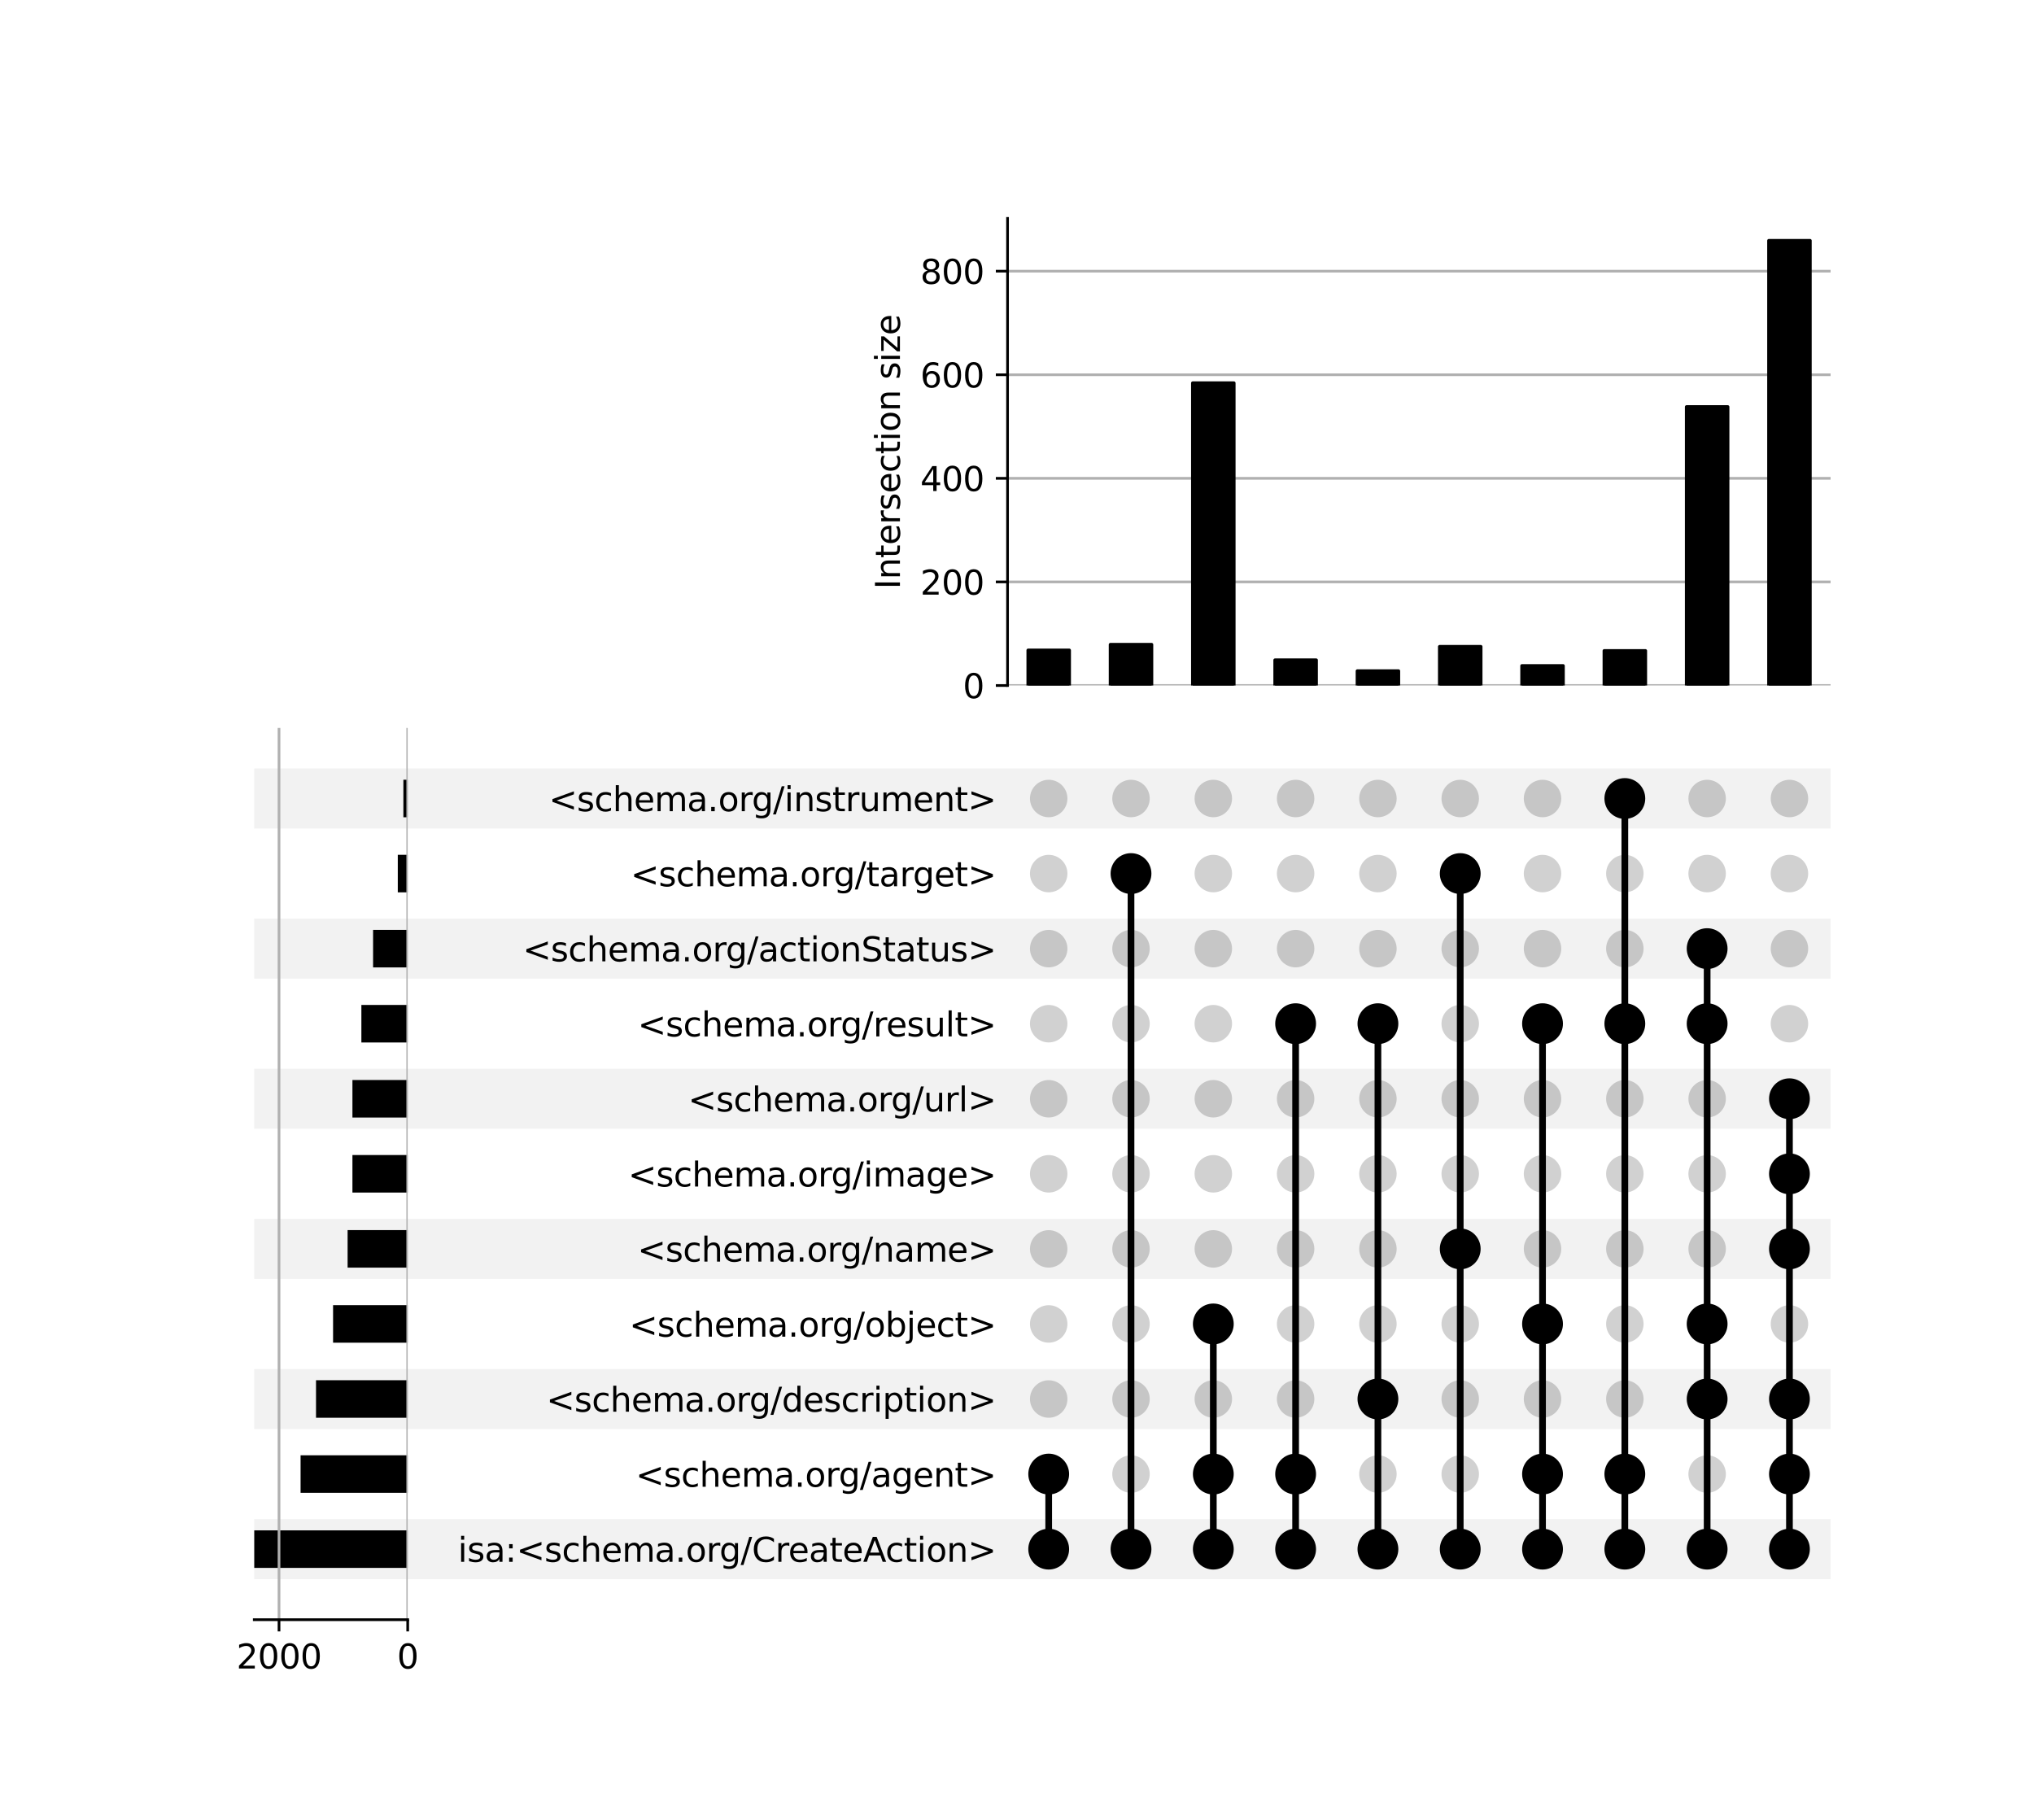 <?xml version="1.0" encoding="utf-8" standalone="no"?>
<!DOCTYPE svg PUBLIC "-//W3C//DTD SVG 1.1//EN"
  "http://www.w3.org/Graphics/SVG/1.1/DTD/svg11.dtd">
<svg xmlns:xlink="http://www.w3.org/1999/xlink" width="608pt" height="544pt" viewBox="0 0 608 544" xmlns="http://www.w3.org/2000/svg" version="1.1">
 <defs>
  <style type="text/css">*{stroke-linejoin: round; stroke-linecap: butt}</style>
 </defs>
 <g id="figure_1">
  <g id="patch_1">
   <path d="M 0 544 
L 608 544 
L 608 0 
L 0 0 
z
" style="fill: #ffffff"/>
  </g>
  <g id="axes_1">
   <g id="patch_2">
    <path d="M 76 472.044 
L 547.2 472.044 
L 547.2 454.093 
L 76 454.093 
z
" clip-path="url(#p2903453b3f)" style="fill-opacity: 0.051"/>
   </g>
   <g id="patch_3">
    <path d="M 76 427.168 
L 547.2 427.168 
L 547.2 409.218 
L 76 409.218 
z
" clip-path="url(#p2903453b3f)" style="fill-opacity: 0.051"/>
   </g>
   <g id="patch_4">
    <path d="M 76 382.293 
L 547.2 382.293 
L 547.2 364.343 
L 76 364.343 
z
" clip-path="url(#p2903453b3f)" style="fill-opacity: 0.051"/>
   </g>
   <g id="patch_5">
    <path d="M 76 337.417 
L 547.2 337.417 
L 547.2 319.467 
L 76 319.467 
z
" clip-path="url(#p2903453b3f)" style="fill-opacity: 0.051"/>
   </g>
   <g id="patch_6">
    <path d="M 76 292.542 
L 547.2 292.542 
L 547.2 274.592 
L 76 274.592 
z
" clip-path="url(#p2903453b3f)" style="fill-opacity: 0.051"/>
   </g>
   <g id="patch_7">
    <path d="M 76 247.667 
L 547.2 247.667 
L 547.2 229.716 
L 76 229.716 
z
" clip-path="url(#p2903453b3f)" style="fill-opacity: 0.051"/>
   </g>
   <g id="matplotlib.axis_1"/>
   <g id="matplotlib.axis_2">
    <g id="ytick_1"/>
    <g id="ytick_2"/>
    <g id="ytick_3"/>
    <g id="ytick_4"/>
    <g id="ytick_5"/>
    <g id="ytick_6"/>
    <g id="ytick_7"/>
    <g id="ytick_8"/>
    <g id="ytick_9"/>
    <g id="ytick_10"/>
    <g id="ytick_11"/>
   </g>
  </g>
  <g id="axes_2">
   <g id="matplotlib.axis_3">
    <g id="ytick_12">
     <g id="line2d_1"/>
     <g id="text_1">
      <!-- isa:&lt;schema.org/CreateAction&gt; -->
      <g transform="translate(136.872 466.868) scale(0.1 -0.1)">
       <defs>
        <path id="DejaVuSans-69" d="M 603 3500 
L 1178 3500 
L 1178 0 
L 603 0 
L 603 3500 
z
M 603 4863 
L 1178 4863 
L 1178 4134 
L 603 4134 
L 603 4863 
z
" transform="scale(0.016)"/>
        <path id="DejaVuSans-73" d="M 2834 3397 
L 2834 2853 
Q 2591 2978 2328 3040 
Q 2066 3103 1784 3103 
Q 1356 3103 1142 2972 
Q 928 2841 928 2578 
Q 928 2378 1081 2264 
Q 1234 2150 1697 2047 
L 1894 2003 
Q 2506 1872 2764 1633 
Q 3022 1394 3022 966 
Q 3022 478 2636 193 
Q 2250 -91 1575 -91 
Q 1294 -91 989 -36 
Q 684 19 347 128 
L 347 722 
Q 666 556 975 473 
Q 1284 391 1588 391 
Q 1994 391 2212 530 
Q 2431 669 2431 922 
Q 2431 1156 2273 1281 
Q 2116 1406 1581 1522 
L 1381 1569 
Q 847 1681 609 1914 
Q 372 2147 372 2553 
Q 372 3047 722 3315 
Q 1072 3584 1716 3584 
Q 2034 3584 2315 3537 
Q 2597 3491 2834 3397 
z
" transform="scale(0.016)"/>
        <path id="DejaVuSans-61" d="M 2194 1759 
Q 1497 1759 1228 1600 
Q 959 1441 959 1056 
Q 959 750 1161 570 
Q 1363 391 1709 391 
Q 2188 391 2477 730 
Q 2766 1069 2766 1631 
L 2766 1759 
L 2194 1759 
z
M 3341 1997 
L 3341 0 
L 2766 0 
L 2766 531 
Q 2569 213 2275 61 
Q 1981 -91 1556 -91 
Q 1019 -91 701 211 
Q 384 513 384 1019 
Q 384 1609 779 1909 
Q 1175 2209 1959 2209 
L 2766 2209 
L 2766 2266 
Q 2766 2663 2505 2880 
Q 2244 3097 1772 3097 
Q 1472 3097 1187 3025 
Q 903 2953 641 2809 
L 641 3341 
Q 956 3463 1253 3523 
Q 1550 3584 1831 3584 
Q 2591 3584 2966 3190 
Q 3341 2797 3341 1997 
z
" transform="scale(0.016)"/>
        <path id="DejaVuSans-3a" d="M 750 794 
L 1409 794 
L 1409 0 
L 750 0 
L 750 794 
z
M 750 3309 
L 1409 3309 
L 1409 2516 
L 750 2516 
L 750 3309 
z
" transform="scale(0.016)"/>
        <path id="DejaVuSans-3c" d="M 4684 3150 
L 1459 2003 
L 4684 863 
L 4684 294 
L 678 1747 
L 678 2266 
L 4684 3719 
L 4684 3150 
z
" transform="scale(0.016)"/>
        <path id="DejaVuSans-63" d="M 3122 3366 
L 3122 2828 
Q 2878 2963 2633 3030 
Q 2388 3097 2138 3097 
Q 1578 3097 1268 2742 
Q 959 2388 959 1747 
Q 959 1106 1268 751 
Q 1578 397 2138 397 
Q 2388 397 2633 464 
Q 2878 531 3122 666 
L 3122 134 
Q 2881 22 2623 -34 
Q 2366 -91 2075 -91 
Q 1284 -91 818 406 
Q 353 903 353 1747 
Q 353 2603 823 3093 
Q 1294 3584 2113 3584 
Q 2378 3584 2631 3529 
Q 2884 3475 3122 3366 
z
" transform="scale(0.016)"/>
        <path id="DejaVuSans-68" d="M 3513 2113 
L 3513 0 
L 2938 0 
L 2938 2094 
Q 2938 2591 2744 2837 
Q 2550 3084 2163 3084 
Q 1697 3084 1428 2787 
Q 1159 2491 1159 1978 
L 1159 0 
L 581 0 
L 581 4863 
L 1159 4863 
L 1159 2956 
Q 1366 3272 1645 3428 
Q 1925 3584 2291 3584 
Q 2894 3584 3203 3211 
Q 3513 2838 3513 2113 
z
" transform="scale(0.016)"/>
        <path id="DejaVuSans-65" d="M 3597 1894 
L 3597 1613 
L 953 1613 
Q 991 1019 1311 708 
Q 1631 397 2203 397 
Q 2534 397 2845 478 
Q 3156 559 3463 722 
L 3463 178 
Q 3153 47 2828 -22 
Q 2503 -91 2169 -91 
Q 1331 -91 842 396 
Q 353 884 353 1716 
Q 353 2575 817 3079 
Q 1281 3584 2069 3584 
Q 2775 3584 3186 3129 
Q 3597 2675 3597 1894 
z
M 3022 2063 
Q 3016 2534 2758 2815 
Q 2500 3097 2075 3097 
Q 1594 3097 1305 2825 
Q 1016 2553 972 2059 
L 3022 2063 
z
" transform="scale(0.016)"/>
        <path id="DejaVuSans-6d" d="M 3328 2828 
Q 3544 3216 3844 3400 
Q 4144 3584 4550 3584 
Q 5097 3584 5394 3201 
Q 5691 2819 5691 2113 
L 5691 0 
L 5113 0 
L 5113 2094 
Q 5113 2597 4934 2840 
Q 4756 3084 4391 3084 
Q 3944 3084 3684 2787 
Q 3425 2491 3425 1978 
L 3425 0 
L 2847 0 
L 2847 2094 
Q 2847 2600 2669 2842 
Q 2491 3084 2119 3084 
Q 1678 3084 1418 2786 
Q 1159 2488 1159 1978 
L 1159 0 
L 581 0 
L 581 3500 
L 1159 3500 
L 1159 2956 
Q 1356 3278 1631 3431 
Q 1906 3584 2284 3584 
Q 2666 3584 2933 3390 
Q 3200 3197 3328 2828 
z
" transform="scale(0.016)"/>
        <path id="DejaVuSans-2e" d="M 684 794 
L 1344 794 
L 1344 0 
L 684 0 
L 684 794 
z
" transform="scale(0.016)"/>
        <path id="DejaVuSans-6f" d="M 1959 3097 
Q 1497 3097 1228 2736 
Q 959 2375 959 1747 
Q 959 1119 1226 758 
Q 1494 397 1959 397 
Q 2419 397 2687 759 
Q 2956 1122 2956 1747 
Q 2956 2369 2687 2733 
Q 2419 3097 1959 3097 
z
M 1959 3584 
Q 2709 3584 3137 3096 
Q 3566 2609 3566 1747 
Q 3566 888 3137 398 
Q 2709 -91 1959 -91 
Q 1206 -91 779 398 
Q 353 888 353 1747 
Q 353 2609 779 3096 
Q 1206 3584 1959 3584 
z
" transform="scale(0.016)"/>
        <path id="DejaVuSans-72" d="M 2631 2963 
Q 2534 3019 2420 3045 
Q 2306 3072 2169 3072 
Q 1681 3072 1420 2755 
Q 1159 2438 1159 1844 
L 1159 0 
L 581 0 
L 581 3500 
L 1159 3500 
L 1159 2956 
Q 1341 3275 1631 3429 
Q 1922 3584 2338 3584 
Q 2397 3584 2469 3576 
Q 2541 3569 2628 3553 
L 2631 2963 
z
" transform="scale(0.016)"/>
        <path id="DejaVuSans-67" d="M 2906 1791 
Q 2906 2416 2648 2759 
Q 2391 3103 1925 3103 
Q 1463 3103 1205 2759 
Q 947 2416 947 1791 
Q 947 1169 1205 825 
Q 1463 481 1925 481 
Q 2391 481 2648 825 
Q 2906 1169 2906 1791 
z
M 3481 434 
Q 3481 -459 3084 -895 
Q 2688 -1331 1869 -1331 
Q 1566 -1331 1297 -1286 
Q 1028 -1241 775 -1147 
L 775 -588 
Q 1028 -725 1275 -790 
Q 1522 -856 1778 -856 
Q 2344 -856 2625 -561 
Q 2906 -266 2906 331 
L 2906 616 
Q 2728 306 2450 153 
Q 2172 0 1784 0 
Q 1141 0 747 490 
Q 353 981 353 1791 
Q 353 2603 747 3093 
Q 1141 3584 1784 3584 
Q 2172 3584 2450 3431 
Q 2728 3278 2906 2969 
L 2906 3500 
L 3481 3500 
L 3481 434 
z
" transform="scale(0.016)"/>
        <path id="DejaVuSans-2f" d="M 1625 4666 
L 2156 4666 
L 531 -594 
L 0 -594 
L 1625 4666 
z
" transform="scale(0.016)"/>
        <path id="DejaVuSans-43" d="M 4122 4306 
L 4122 3641 
Q 3803 3938 3442 4084 
Q 3081 4231 2675 4231 
Q 1875 4231 1450 3742 
Q 1025 3253 1025 2328 
Q 1025 1406 1450 917 
Q 1875 428 2675 428 
Q 3081 428 3442 575 
Q 3803 722 4122 1019 
L 4122 359 
Q 3791 134 3420 21 
Q 3050 -91 2638 -91 
Q 1578 -91 968 557 
Q 359 1206 359 2328 
Q 359 3453 968 4101 
Q 1578 4750 2638 4750 
Q 3056 4750 3426 4639 
Q 3797 4528 4122 4306 
z
" transform="scale(0.016)"/>
        <path id="DejaVuSans-74" d="M 1172 4494 
L 1172 3500 
L 2356 3500 
L 2356 3053 
L 1172 3053 
L 1172 1153 
Q 1172 725 1289 603 
Q 1406 481 1766 481 
L 2356 481 
L 2356 0 
L 1766 0 
Q 1100 0 847 248 
Q 594 497 594 1153 
L 594 3053 
L 172 3053 
L 172 3500 
L 594 3500 
L 594 4494 
L 1172 4494 
z
" transform="scale(0.016)"/>
        <path id="DejaVuSans-41" d="M 2188 4044 
L 1331 1722 
L 3047 1722 
L 2188 4044 
z
M 1831 4666 
L 2547 4666 
L 4325 0 
L 3669 0 
L 3244 1197 
L 1141 1197 
L 716 0 
L 50 0 
L 1831 4666 
z
" transform="scale(0.016)"/>
        <path id="DejaVuSans-6e" d="M 3513 2113 
L 3513 0 
L 2938 0 
L 2938 2094 
Q 2938 2591 2744 2837 
Q 2550 3084 2163 3084 
Q 1697 3084 1428 2787 
Q 1159 2491 1159 1978 
L 1159 0 
L 581 0 
L 581 3500 
L 1159 3500 
L 1159 2956 
Q 1366 3272 1645 3428 
Q 1925 3584 2291 3584 
Q 2894 3584 3203 3211 
Q 3513 2838 3513 2113 
z
" transform="scale(0.016)"/>
        <path id="DejaVuSans-3e" d="M 678 3150 
L 678 3719 
L 4684 2266 
L 4684 1747 
L 678 294 
L 678 863 
L 3897 2003 
L 678 3150 
z
" transform="scale(0.016)"/>
       </defs>
       <use xlink:href="#DejaVuSans-69"/>
       <use xlink:href="#DejaVuSans-73" x="27.783"/>
       <use xlink:href="#DejaVuSans-61" x="79.883"/>
       <use xlink:href="#DejaVuSans-3a" x="141.162"/>
       <use xlink:href="#DejaVuSans-3c" x="174.854"/>
       <use xlink:href="#DejaVuSans-73" x="258.643"/>
       <use xlink:href="#DejaVuSans-63" x="310.742"/>
       <use xlink:href="#DejaVuSans-68" x="365.723"/>
       <use xlink:href="#DejaVuSans-65" x="429.102"/>
       <use xlink:href="#DejaVuSans-6d" x="490.625"/>
       <use xlink:href="#DejaVuSans-61" x="588.037"/>
       <use xlink:href="#DejaVuSans-2e" x="649.316"/>
       <use xlink:href="#DejaVuSans-6f" x="681.104"/>
       <use xlink:href="#DejaVuSans-72" x="742.285"/>
       <use xlink:href="#DejaVuSans-67" x="781.648"/>
       <use xlink:href="#DejaVuSans-2f" x="845.125"/>
       <use xlink:href="#DejaVuSans-43" x="878.816"/>
       <use xlink:href="#DejaVuSans-72" x="948.641"/>
       <use xlink:href="#DejaVuSans-65" x="987.504"/>
       <use xlink:href="#DejaVuSans-61" x="1049.027"/>
       <use xlink:href="#DejaVuSans-74" x="1110.307"/>
       <use xlink:href="#DejaVuSans-65" x="1149.516"/>
       <use xlink:href="#DejaVuSans-41" x="1211.039"/>
       <use xlink:href="#DejaVuSans-63" x="1277.697"/>
       <use xlink:href="#DejaVuSans-74" x="1332.678"/>
       <use xlink:href="#DejaVuSans-69" x="1371.887"/>
       <use xlink:href="#DejaVuSans-6f" x="1399.67"/>
       <use xlink:href="#DejaVuSans-6e" x="1460.852"/>
       <use xlink:href="#DejaVuSans-3e" x="1524.23"/>
      </g>
     </g>
    </g>
    <g id="ytick_13">
     <g id="line2d_2"/>
     <g id="text_2">
      <!-- &lt;schema.org/agent&gt; -->
      <g transform="translate(190.011 444.43) scale(0.1 -0.1)">
       <use xlink:href="#DejaVuSans-3c"/>
       <use xlink:href="#DejaVuSans-73" x="83.789"/>
       <use xlink:href="#DejaVuSans-63" x="135.889"/>
       <use xlink:href="#DejaVuSans-68" x="190.869"/>
       <use xlink:href="#DejaVuSans-65" x="254.248"/>
       <use xlink:href="#DejaVuSans-6d" x="315.771"/>
       <use xlink:href="#DejaVuSans-61" x="413.184"/>
       <use xlink:href="#DejaVuSans-2e" x="474.463"/>
       <use xlink:href="#DejaVuSans-6f" x="506.25"/>
       <use xlink:href="#DejaVuSans-72" x="567.432"/>
       <use xlink:href="#DejaVuSans-67" x="606.795"/>
       <use xlink:href="#DejaVuSans-2f" x="670.271"/>
       <use xlink:href="#DejaVuSans-61" x="703.963"/>
       <use xlink:href="#DejaVuSans-67" x="765.242"/>
       <use xlink:href="#DejaVuSans-65" x="828.719"/>
       <use xlink:href="#DejaVuSans-6e" x="890.242"/>
       <use xlink:href="#DejaVuSans-74" x="953.621"/>
       <use xlink:href="#DejaVuSans-3e" x="992.83"/>
      </g>
     </g>
    </g>
    <g id="ytick_14">
     <g id="line2d_3"/>
     <g id="text_3">
      <!-- &lt;schema.org/description&gt; -->
      <g transform="translate(163.297 421.992) scale(0.1 -0.1)">
       <defs>
        <path id="DejaVuSans-64" d="M 2906 2969 
L 2906 4863 
L 3481 4863 
L 3481 0 
L 2906 0 
L 2906 525 
Q 2725 213 2448 61 
Q 2172 -91 1784 -91 
Q 1150 -91 751 415 
Q 353 922 353 1747 
Q 353 2572 751 3078 
Q 1150 3584 1784 3584 
Q 2172 3584 2448 3432 
Q 2725 3281 2906 2969 
z
M 947 1747 
Q 947 1113 1208 752 
Q 1469 391 1925 391 
Q 2381 391 2643 752 
Q 2906 1113 2906 1747 
Q 2906 2381 2643 2742 
Q 2381 3103 1925 3103 
Q 1469 3103 1208 2742 
Q 947 2381 947 1747 
z
" transform="scale(0.016)"/>
        <path id="DejaVuSans-70" d="M 1159 525 
L 1159 -1331 
L 581 -1331 
L 581 3500 
L 1159 3500 
L 1159 2969 
Q 1341 3281 1617 3432 
Q 1894 3584 2278 3584 
Q 2916 3584 3314 3078 
Q 3713 2572 3713 1747 
Q 3713 922 3314 415 
Q 2916 -91 2278 -91 
Q 1894 -91 1617 61 
Q 1341 213 1159 525 
z
M 3116 1747 
Q 3116 2381 2855 2742 
Q 2594 3103 2138 3103 
Q 1681 3103 1420 2742 
Q 1159 2381 1159 1747 
Q 1159 1113 1420 752 
Q 1681 391 2138 391 
Q 2594 391 2855 752 
Q 3116 1113 3116 1747 
z
" transform="scale(0.016)"/>
       </defs>
       <use xlink:href="#DejaVuSans-3c"/>
       <use xlink:href="#DejaVuSans-73" x="83.789"/>
       <use xlink:href="#DejaVuSans-63" x="135.889"/>
       <use xlink:href="#DejaVuSans-68" x="190.869"/>
       <use xlink:href="#DejaVuSans-65" x="254.248"/>
       <use xlink:href="#DejaVuSans-6d" x="315.771"/>
       <use xlink:href="#DejaVuSans-61" x="413.184"/>
       <use xlink:href="#DejaVuSans-2e" x="474.463"/>
       <use xlink:href="#DejaVuSans-6f" x="506.25"/>
       <use xlink:href="#DejaVuSans-72" x="567.432"/>
       <use xlink:href="#DejaVuSans-67" x="606.795"/>
       <use xlink:href="#DejaVuSans-2f" x="670.271"/>
       <use xlink:href="#DejaVuSans-64" x="703.963"/>
       <use xlink:href="#DejaVuSans-65" x="767.439"/>
       <use xlink:href="#DejaVuSans-73" x="828.963"/>
       <use xlink:href="#DejaVuSans-63" x="881.062"/>
       <use xlink:href="#DejaVuSans-72" x="936.043"/>
       <use xlink:href="#DejaVuSans-69" x="977.156"/>
       <use xlink:href="#DejaVuSans-70" x="1004.939"/>
       <use xlink:href="#DejaVuSans-74" x="1068.416"/>
       <use xlink:href="#DejaVuSans-69" x="1107.625"/>
       <use xlink:href="#DejaVuSans-6f" x="1135.408"/>
       <use xlink:href="#DejaVuSans-6e" x="1196.59"/>
       <use xlink:href="#DejaVuSans-3e" x="1259.969"/>
      </g>
     </g>
    </g>
    <g id="ytick_15">
     <g id="line2d_4"/>
     <g id="text_4">
      <!-- &lt;schema.org/object&gt; -->
      <g transform="translate(188.081 399.555) scale(0.1 -0.1)">
       <defs>
        <path id="DejaVuSans-62" d="M 3116 1747 
Q 3116 2381 2855 2742 
Q 2594 3103 2138 3103 
Q 1681 3103 1420 2742 
Q 1159 2381 1159 1747 
Q 1159 1113 1420 752 
Q 1681 391 2138 391 
Q 2594 391 2855 752 
Q 3116 1113 3116 1747 
z
M 1159 2969 
Q 1341 3281 1617 3432 
Q 1894 3584 2278 3584 
Q 2916 3584 3314 3078 
Q 3713 2572 3713 1747 
Q 3713 922 3314 415 
Q 2916 -91 2278 -91 
Q 1894 -91 1617 61 
Q 1341 213 1159 525 
L 1159 0 
L 581 0 
L 581 4863 
L 1159 4863 
L 1159 2969 
z
" transform="scale(0.016)"/>
        <path id="DejaVuSans-6a" d="M 603 3500 
L 1178 3500 
L 1178 -63 
Q 1178 -731 923 -1031 
Q 669 -1331 103 -1331 
L -116 -1331 
L -116 -844 
L 38 -844 
Q 366 -844 484 -692 
Q 603 -541 603 -63 
L 603 3500 
z
M 603 4863 
L 1178 4863 
L 1178 4134 
L 603 4134 
L 603 4863 
z
" transform="scale(0.016)"/>
       </defs>
       <use xlink:href="#DejaVuSans-3c"/>
       <use xlink:href="#DejaVuSans-73" x="83.789"/>
       <use xlink:href="#DejaVuSans-63" x="135.889"/>
       <use xlink:href="#DejaVuSans-68" x="190.869"/>
       <use xlink:href="#DejaVuSans-65" x="254.248"/>
       <use xlink:href="#DejaVuSans-6d" x="315.771"/>
       <use xlink:href="#DejaVuSans-61" x="413.184"/>
       <use xlink:href="#DejaVuSans-2e" x="474.463"/>
       <use xlink:href="#DejaVuSans-6f" x="506.25"/>
       <use xlink:href="#DejaVuSans-72" x="567.432"/>
       <use xlink:href="#DejaVuSans-67" x="606.795"/>
       <use xlink:href="#DejaVuSans-2f" x="670.271"/>
       <use xlink:href="#DejaVuSans-6f" x="703.963"/>
       <use xlink:href="#DejaVuSans-62" x="765.145"/>
       <use xlink:href="#DejaVuSans-6a" x="828.621"/>
       <use xlink:href="#DejaVuSans-65" x="856.404"/>
       <use xlink:href="#DejaVuSans-63" x="917.928"/>
       <use xlink:href="#DejaVuSans-74" x="972.908"/>
       <use xlink:href="#DejaVuSans-3e" x="1012.117"/>
      </g>
     </g>
    </g>
    <g id="ytick_16">
     <g id="line2d_5"/>
     <g id="text_5">
      <!-- &lt;schema.org/name&gt; -->
      <g transform="translate(190.539 377.117) scale(0.1 -0.1)">
       <use xlink:href="#DejaVuSans-3c"/>
       <use xlink:href="#DejaVuSans-73" x="83.789"/>
       <use xlink:href="#DejaVuSans-63" x="135.889"/>
       <use xlink:href="#DejaVuSans-68" x="190.869"/>
       <use xlink:href="#DejaVuSans-65" x="254.248"/>
       <use xlink:href="#DejaVuSans-6d" x="315.771"/>
       <use xlink:href="#DejaVuSans-61" x="413.184"/>
       <use xlink:href="#DejaVuSans-2e" x="474.463"/>
       <use xlink:href="#DejaVuSans-6f" x="506.25"/>
       <use xlink:href="#DejaVuSans-72" x="567.432"/>
       <use xlink:href="#DejaVuSans-67" x="606.795"/>
       <use xlink:href="#DejaVuSans-2f" x="670.271"/>
       <use xlink:href="#DejaVuSans-6e" x="703.963"/>
       <use xlink:href="#DejaVuSans-61" x="767.342"/>
       <use xlink:href="#DejaVuSans-6d" x="828.621"/>
       <use xlink:href="#DejaVuSans-65" x="926.033"/>
       <use xlink:href="#DejaVuSans-3e" x="987.557"/>
      </g>
     </g>
    </g>
    <g id="ytick_17">
     <g id="line2d_6"/>
     <g id="text_6">
      <!-- &lt;schema.org/image&gt; -->
      <g transform="translate(187.75 354.679) scale(0.1 -0.1)">
       <use xlink:href="#DejaVuSans-3c"/>
       <use xlink:href="#DejaVuSans-73" x="83.789"/>
       <use xlink:href="#DejaVuSans-63" x="135.889"/>
       <use xlink:href="#DejaVuSans-68" x="190.869"/>
       <use xlink:href="#DejaVuSans-65" x="254.248"/>
       <use xlink:href="#DejaVuSans-6d" x="315.771"/>
       <use xlink:href="#DejaVuSans-61" x="413.184"/>
       <use xlink:href="#DejaVuSans-2e" x="474.463"/>
       <use xlink:href="#DejaVuSans-6f" x="506.25"/>
       <use xlink:href="#DejaVuSans-72" x="567.432"/>
       <use xlink:href="#DejaVuSans-67" x="606.795"/>
       <use xlink:href="#DejaVuSans-2f" x="670.271"/>
       <use xlink:href="#DejaVuSans-69" x="703.963"/>
       <use xlink:href="#DejaVuSans-6d" x="731.746"/>
       <use xlink:href="#DejaVuSans-61" x="829.158"/>
       <use xlink:href="#DejaVuSans-67" x="890.438"/>
       <use xlink:href="#DejaVuSans-65" x="953.914"/>
       <use xlink:href="#DejaVuSans-3e" x="1015.438"/>
      </g>
     </g>
    </g>
    <g id="ytick_18">
     <g id="line2d_7"/>
     <g id="text_7">
      <!-- &lt;schema.org/url&gt; -->
      <g transform="translate(205.672 332.242) scale(0.1 -0.1)">
       <defs>
        <path id="DejaVuSans-75" d="M 544 1381 
L 544 3500 
L 1119 3500 
L 1119 1403 
Q 1119 906 1312 657 
Q 1506 409 1894 409 
Q 2359 409 2629 706 
Q 2900 1003 2900 1516 
L 2900 3500 
L 3475 3500 
L 3475 0 
L 2900 0 
L 2900 538 
Q 2691 219 2414 64 
Q 2138 -91 1772 -91 
Q 1169 -91 856 284 
Q 544 659 544 1381 
z
M 1991 3584 
L 1991 3584 
z
" transform="scale(0.016)"/>
        <path id="DejaVuSans-6c" d="M 603 4863 
L 1178 4863 
L 1178 0 
L 603 0 
L 603 4863 
z
" transform="scale(0.016)"/>
       </defs>
       <use xlink:href="#DejaVuSans-3c"/>
       <use xlink:href="#DejaVuSans-73" x="83.789"/>
       <use xlink:href="#DejaVuSans-63" x="135.889"/>
       <use xlink:href="#DejaVuSans-68" x="190.869"/>
       <use xlink:href="#DejaVuSans-65" x="254.248"/>
       <use xlink:href="#DejaVuSans-6d" x="315.771"/>
       <use xlink:href="#DejaVuSans-61" x="413.184"/>
       <use xlink:href="#DejaVuSans-2e" x="474.463"/>
       <use xlink:href="#DejaVuSans-6f" x="506.25"/>
       <use xlink:href="#DejaVuSans-72" x="567.432"/>
       <use xlink:href="#DejaVuSans-67" x="606.795"/>
       <use xlink:href="#DejaVuSans-2f" x="670.271"/>
       <use xlink:href="#DejaVuSans-75" x="703.963"/>
       <use xlink:href="#DejaVuSans-72" x="767.342"/>
       <use xlink:href="#DejaVuSans-6c" x="808.455"/>
       <use xlink:href="#DejaVuSans-3e" x="836.238"/>
      </g>
     </g>
    </g>
    <g id="ytick_19">
     <g id="line2d_8"/>
     <g id="text_8">
      <!-- &lt;schema.org/result&gt; -->
      <g transform="translate(190.614 309.804) scale(0.1 -0.1)">
       <use xlink:href="#DejaVuSans-3c"/>
       <use xlink:href="#DejaVuSans-73" x="83.789"/>
       <use xlink:href="#DejaVuSans-63" x="135.889"/>
       <use xlink:href="#DejaVuSans-68" x="190.869"/>
       <use xlink:href="#DejaVuSans-65" x="254.248"/>
       <use xlink:href="#DejaVuSans-6d" x="315.771"/>
       <use xlink:href="#DejaVuSans-61" x="413.184"/>
       <use xlink:href="#DejaVuSans-2e" x="474.463"/>
       <use xlink:href="#DejaVuSans-6f" x="506.25"/>
       <use xlink:href="#DejaVuSans-72" x="567.432"/>
       <use xlink:href="#DejaVuSans-67" x="606.795"/>
       <use xlink:href="#DejaVuSans-2f" x="670.271"/>
       <use xlink:href="#DejaVuSans-72" x="703.963"/>
       <use xlink:href="#DejaVuSans-65" x="742.826"/>
       <use xlink:href="#DejaVuSans-73" x="804.35"/>
       <use xlink:href="#DejaVuSans-75" x="856.449"/>
       <use xlink:href="#DejaVuSans-6c" x="919.828"/>
       <use xlink:href="#DejaVuSans-74" x="947.611"/>
       <use xlink:href="#DejaVuSans-3e" x="986.82"/>
      </g>
     </g>
    </g>
    <g id="ytick_20">
     <g id="line2d_9"/>
     <g id="text_9">
      <!-- &lt;schema.org/actionStatus&gt; -->
      <g transform="translate(156.253 287.366) scale(0.1 -0.1)">
       <defs>
        <path id="DejaVuSans-53" d="M 3425 4513 
L 3425 3897 
Q 3066 4069 2747 4153 
Q 2428 4238 2131 4238 
Q 1616 4238 1336 4038 
Q 1056 3838 1056 3469 
Q 1056 3159 1242 3001 
Q 1428 2844 1947 2747 
L 2328 2669 
Q 3034 2534 3370 2195 
Q 3706 1856 3706 1288 
Q 3706 609 3251 259 
Q 2797 -91 1919 -91 
Q 1588 -91 1214 -16 
Q 841 59 441 206 
L 441 856 
Q 825 641 1194 531 
Q 1563 422 1919 422 
Q 2459 422 2753 634 
Q 3047 847 3047 1241 
Q 3047 1584 2836 1778 
Q 2625 1972 2144 2069 
L 1759 2144 
Q 1053 2284 737 2584 
Q 422 2884 422 3419 
Q 422 4038 858 4394 
Q 1294 4750 2059 4750 
Q 2388 4750 2728 4690 
Q 3069 4631 3425 4513 
z
" transform="scale(0.016)"/>
       </defs>
       <use xlink:href="#DejaVuSans-3c"/>
       <use xlink:href="#DejaVuSans-73" x="83.789"/>
       <use xlink:href="#DejaVuSans-63" x="135.889"/>
       <use xlink:href="#DejaVuSans-68" x="190.869"/>
       <use xlink:href="#DejaVuSans-65" x="254.248"/>
       <use xlink:href="#DejaVuSans-6d" x="315.771"/>
       <use xlink:href="#DejaVuSans-61" x="413.184"/>
       <use xlink:href="#DejaVuSans-2e" x="474.463"/>
       <use xlink:href="#DejaVuSans-6f" x="506.25"/>
       <use xlink:href="#DejaVuSans-72" x="567.432"/>
       <use xlink:href="#DejaVuSans-67" x="606.795"/>
       <use xlink:href="#DejaVuSans-2f" x="670.271"/>
       <use xlink:href="#DejaVuSans-61" x="703.963"/>
       <use xlink:href="#DejaVuSans-63" x="765.242"/>
       <use xlink:href="#DejaVuSans-74" x="820.223"/>
       <use xlink:href="#DejaVuSans-69" x="859.432"/>
       <use xlink:href="#DejaVuSans-6f" x="887.215"/>
       <use xlink:href="#DejaVuSans-6e" x="948.396"/>
       <use xlink:href="#DejaVuSans-53" x="1011.775"/>
       <use xlink:href="#DejaVuSans-74" x="1075.252"/>
       <use xlink:href="#DejaVuSans-61" x="1114.461"/>
       <use xlink:href="#DejaVuSans-74" x="1175.74"/>
       <use xlink:href="#DejaVuSans-75" x="1214.949"/>
       <use xlink:href="#DejaVuSans-73" x="1278.328"/>
       <use xlink:href="#DejaVuSans-3e" x="1330.428"/>
      </g>
     </g>
    </g>
    <g id="ytick_21">
     <g id="line2d_10"/>
     <g id="text_10">
      <!-- &lt;schema.org/target&gt; -->
      <g transform="translate(188.492 264.928) scale(0.1 -0.1)">
       <use xlink:href="#DejaVuSans-3c"/>
       <use xlink:href="#DejaVuSans-73" x="83.789"/>
       <use xlink:href="#DejaVuSans-63" x="135.889"/>
       <use xlink:href="#DejaVuSans-68" x="190.869"/>
       <use xlink:href="#DejaVuSans-65" x="254.248"/>
       <use xlink:href="#DejaVuSans-6d" x="315.771"/>
       <use xlink:href="#DejaVuSans-61" x="413.184"/>
       <use xlink:href="#DejaVuSans-2e" x="474.463"/>
       <use xlink:href="#DejaVuSans-6f" x="506.25"/>
       <use xlink:href="#DejaVuSans-72" x="567.432"/>
       <use xlink:href="#DejaVuSans-67" x="606.795"/>
       <use xlink:href="#DejaVuSans-2f" x="670.271"/>
       <use xlink:href="#DejaVuSans-74" x="703.963"/>
       <use xlink:href="#DejaVuSans-61" x="743.172"/>
       <use xlink:href="#DejaVuSans-72" x="804.451"/>
       <use xlink:href="#DejaVuSans-67" x="843.814"/>
       <use xlink:href="#DejaVuSans-65" x="907.291"/>
       <use xlink:href="#DejaVuSans-74" x="968.814"/>
       <use xlink:href="#DejaVuSans-3e" x="1008.023"/>
      </g>
     </g>
    </g>
    <g id="ytick_22">
     <g id="line2d_11"/>
     <g id="text_11">
      <!-- &lt;schema.org/instrument&gt; -->
      <g transform="translate(164.053 242.491) scale(0.1 -0.1)">
       <use xlink:href="#DejaVuSans-3c"/>
       <use xlink:href="#DejaVuSans-73" x="83.789"/>
       <use xlink:href="#DejaVuSans-63" x="135.889"/>
       <use xlink:href="#DejaVuSans-68" x="190.869"/>
       <use xlink:href="#DejaVuSans-65" x="254.248"/>
       <use xlink:href="#DejaVuSans-6d" x="315.771"/>
       <use xlink:href="#DejaVuSans-61" x="413.184"/>
       <use xlink:href="#DejaVuSans-2e" x="474.463"/>
       <use xlink:href="#DejaVuSans-6f" x="506.25"/>
       <use xlink:href="#DejaVuSans-72" x="567.432"/>
       <use xlink:href="#DejaVuSans-67" x="606.795"/>
       <use xlink:href="#DejaVuSans-2f" x="670.271"/>
       <use xlink:href="#DejaVuSans-69" x="703.963"/>
       <use xlink:href="#DejaVuSans-6e" x="731.746"/>
       <use xlink:href="#DejaVuSans-73" x="795.125"/>
       <use xlink:href="#DejaVuSans-74" x="847.225"/>
       <use xlink:href="#DejaVuSans-72" x="886.434"/>
       <use xlink:href="#DejaVuSans-75" x="927.547"/>
       <use xlink:href="#DejaVuSans-6d" x="990.926"/>
       <use xlink:href="#DejaVuSans-65" x="1088.338"/>
       <use xlink:href="#DejaVuSans-6e" x="1149.861"/>
       <use xlink:href="#DejaVuSans-74" x="1213.24"/>
       <use xlink:href="#DejaVuSans-3e" x="1252.449"/>
      </g>
     </g>
    </g>
   </g>
   <g id="LineCollection_1">
    <path d="M 313.476 463.069 
L 313.476 440.631 
" clip-path="url(#pcf80986f57)" style="fill: none; stroke: #000000; stroke-width: 2"/>
    <path d="M 338.079 463.069 
L 338.079 261.129 
" clip-path="url(#pcf80986f57)" style="fill: none; stroke: #000000; stroke-width: 2"/>
    <path d="M 362.681 463.069 
L 362.681 395.755 
" clip-path="url(#pcf80986f57)" style="fill: none; stroke: #000000; stroke-width: 2"/>
    <path d="M 387.284 463.069 
L 387.284 306.005 
" clip-path="url(#pcf80986f57)" style="fill: none; stroke: #000000; stroke-width: 2"/>
    <path d="M 411.886 463.069 
L 411.886 306.005 
" clip-path="url(#pcf80986f57)" style="fill: none; stroke: #000000; stroke-width: 2"/>
    <path d="M 436.489 463.069 
L 436.489 261.129 
" clip-path="url(#pcf80986f57)" style="fill: none; stroke: #000000; stroke-width: 2"/>
    <path d="M 461.091 463.069 
L 461.091 306.005 
" clip-path="url(#pcf80986f57)" style="fill: none; stroke: #000000; stroke-width: 2"/>
    <path d="M 485.694 463.069 
L 485.694 238.691 
" clip-path="url(#pcf80986f57)" style="fill: none; stroke: #000000; stroke-width: 2"/>
    <path d="M 510.296 463.069 
L 510.296 283.567 
" clip-path="url(#pcf80986f57)" style="fill: none; stroke: #000000; stroke-width: 2"/>
    <path d="M 534.899 463.069 
L 534.899 328.442 
" clip-path="url(#pcf80986f57)" style="fill: none; stroke: #000000; stroke-width: 2"/>
   </g>
   <g id="PathCollection_1">
    <defs>
     <path id="C0_0_b8d14578d4" d="M 0 5.6 
C 1.485 5.6 2.91 5.01 3.96 3.96 
C 5.01 2.91 5.6 1.485 5.6 -0 
C 5.6 -1.485 5.01 -2.91 3.96 -3.96 
C 2.91 -5.01 1.485 -5.6 0 -5.6 
C -1.485 -5.6 -2.91 -5.01 -3.96 -3.96 
C -5.01 -2.91 -5.6 -1.485 -5.6 0 
C -5.6 1.485 -5.01 2.91 -3.96 3.96 
C -2.91 5.01 -1.485 5.6 0 5.6 
z
"/>
    </defs>
    <g clip-path="url(#pcf80986f57)">
     <use xlink:href="#C0_0_b8d14578d4" x="313.476" y="463.069" style="stroke: #000000"/>
    </g>
    <g clip-path="url(#pcf80986f57)">
     <use xlink:href="#C0_0_b8d14578d4" x="313.476" y="440.631" style="stroke: #000000"/>
    </g>
    <g clip-path="url(#pcf80986f57)">
     <use xlink:href="#C0_0_b8d14578d4" x="313.476" y="418.193" style="fill-opacity: 0.18"/>
    </g>
    <g clip-path="url(#pcf80986f57)">
     <use xlink:href="#C0_0_b8d14578d4" x="313.476" y="395.755" style="fill-opacity: 0.18"/>
    </g>
    <g clip-path="url(#pcf80986f57)">
     <use xlink:href="#C0_0_b8d14578d4" x="313.476" y="373.318" style="fill-opacity: 0.18"/>
    </g>
    <g clip-path="url(#pcf80986f57)">
     <use xlink:href="#C0_0_b8d14578d4" x="313.476" y="350.88" style="fill-opacity: 0.18"/>
    </g>
    <g clip-path="url(#pcf80986f57)">
     <use xlink:href="#C0_0_b8d14578d4" x="313.476" y="328.442" style="fill-opacity: 0.18"/>
    </g>
    <g clip-path="url(#pcf80986f57)">
     <use xlink:href="#C0_0_b8d14578d4" x="313.476" y="306.005" style="fill-opacity: 0.18"/>
    </g>
    <g clip-path="url(#pcf80986f57)">
     <use xlink:href="#C0_0_b8d14578d4" x="313.476" y="283.567" style="fill-opacity: 0.18"/>
    </g>
    <g clip-path="url(#pcf80986f57)">
     <use xlink:href="#C0_0_b8d14578d4" x="313.476" y="261.129" style="fill-opacity: 0.18"/>
    </g>
    <g clip-path="url(#pcf80986f57)">
     <use xlink:href="#C0_0_b8d14578d4" x="313.476" y="238.691" style="fill-opacity: 0.18"/>
    </g>
    <g clip-path="url(#pcf80986f57)">
     <use xlink:href="#C0_0_b8d14578d4" x="338.079" y="463.069" style="stroke: #000000"/>
    </g>
    <g clip-path="url(#pcf80986f57)">
     <use xlink:href="#C0_0_b8d14578d4" x="338.079" y="440.631" style="fill-opacity: 0.18"/>
    </g>
    <g clip-path="url(#pcf80986f57)">
     <use xlink:href="#C0_0_b8d14578d4" x="338.079" y="418.193" style="fill-opacity: 0.18"/>
    </g>
    <g clip-path="url(#pcf80986f57)">
     <use xlink:href="#C0_0_b8d14578d4" x="338.079" y="395.755" style="fill-opacity: 0.18"/>
    </g>
    <g clip-path="url(#pcf80986f57)">
     <use xlink:href="#C0_0_b8d14578d4" x="338.079" y="373.318" style="fill-opacity: 0.18"/>
    </g>
    <g clip-path="url(#pcf80986f57)">
     <use xlink:href="#C0_0_b8d14578d4" x="338.079" y="350.88" style="fill-opacity: 0.18"/>
    </g>
    <g clip-path="url(#pcf80986f57)">
     <use xlink:href="#C0_0_b8d14578d4" x="338.079" y="328.442" style="fill-opacity: 0.18"/>
    </g>
    <g clip-path="url(#pcf80986f57)">
     <use xlink:href="#C0_0_b8d14578d4" x="338.079" y="306.005" style="fill-opacity: 0.18"/>
    </g>
    <g clip-path="url(#pcf80986f57)">
     <use xlink:href="#C0_0_b8d14578d4" x="338.079" y="283.567" style="fill-opacity: 0.18"/>
    </g>
    <g clip-path="url(#pcf80986f57)">
     <use xlink:href="#C0_0_b8d14578d4" x="338.079" y="261.129" style="stroke: #000000"/>
    </g>
    <g clip-path="url(#pcf80986f57)">
     <use xlink:href="#C0_0_b8d14578d4" x="338.079" y="238.691" style="fill-opacity: 0.18"/>
    </g>
    <g clip-path="url(#pcf80986f57)">
     <use xlink:href="#C0_0_b8d14578d4" x="362.681" y="463.069" style="stroke: #000000"/>
    </g>
    <g clip-path="url(#pcf80986f57)">
     <use xlink:href="#C0_0_b8d14578d4" x="362.681" y="440.631" style="stroke: #000000"/>
    </g>
    <g clip-path="url(#pcf80986f57)">
     <use xlink:href="#C0_0_b8d14578d4" x="362.681" y="418.193" style="fill-opacity: 0.18"/>
    </g>
    <g clip-path="url(#pcf80986f57)">
     <use xlink:href="#C0_0_b8d14578d4" x="362.681" y="395.755" style="stroke: #000000"/>
    </g>
    <g clip-path="url(#pcf80986f57)">
     <use xlink:href="#C0_0_b8d14578d4" x="362.681" y="373.318" style="fill-opacity: 0.18"/>
    </g>
    <g clip-path="url(#pcf80986f57)">
     <use xlink:href="#C0_0_b8d14578d4" x="362.681" y="350.88" style="fill-opacity: 0.18"/>
    </g>
    <g clip-path="url(#pcf80986f57)">
     <use xlink:href="#C0_0_b8d14578d4" x="362.681" y="328.442" style="fill-opacity: 0.18"/>
    </g>
    <g clip-path="url(#pcf80986f57)">
     <use xlink:href="#C0_0_b8d14578d4" x="362.681" y="306.005" style="fill-opacity: 0.18"/>
    </g>
    <g clip-path="url(#pcf80986f57)">
     <use xlink:href="#C0_0_b8d14578d4" x="362.681" y="283.567" style="fill-opacity: 0.18"/>
    </g>
    <g clip-path="url(#pcf80986f57)">
     <use xlink:href="#C0_0_b8d14578d4" x="362.681" y="261.129" style="fill-opacity: 0.18"/>
    </g>
    <g clip-path="url(#pcf80986f57)">
     <use xlink:href="#C0_0_b8d14578d4" x="362.681" y="238.691" style="fill-opacity: 0.18"/>
    </g>
    <g clip-path="url(#pcf80986f57)">
     <use xlink:href="#C0_0_b8d14578d4" x="387.284" y="463.069" style="stroke: #000000"/>
    </g>
    <g clip-path="url(#pcf80986f57)">
     <use xlink:href="#C0_0_b8d14578d4" x="387.284" y="440.631" style="stroke: #000000"/>
    </g>
    <g clip-path="url(#pcf80986f57)">
     <use xlink:href="#C0_0_b8d14578d4" x="387.284" y="418.193" style="fill-opacity: 0.18"/>
    </g>
    <g clip-path="url(#pcf80986f57)">
     <use xlink:href="#C0_0_b8d14578d4" x="387.284" y="395.755" style="fill-opacity: 0.18"/>
    </g>
    <g clip-path="url(#pcf80986f57)">
     <use xlink:href="#C0_0_b8d14578d4" x="387.284" y="373.318" style="fill-opacity: 0.18"/>
    </g>
    <g clip-path="url(#pcf80986f57)">
     <use xlink:href="#C0_0_b8d14578d4" x="387.284" y="350.88" style="fill-opacity: 0.18"/>
    </g>
    <g clip-path="url(#pcf80986f57)">
     <use xlink:href="#C0_0_b8d14578d4" x="387.284" y="328.442" style="fill-opacity: 0.18"/>
    </g>
    <g clip-path="url(#pcf80986f57)">
     <use xlink:href="#C0_0_b8d14578d4" x="387.284" y="306.005" style="stroke: #000000"/>
    </g>
    <g clip-path="url(#pcf80986f57)">
     <use xlink:href="#C0_0_b8d14578d4" x="387.284" y="283.567" style="fill-opacity: 0.18"/>
    </g>
    <g clip-path="url(#pcf80986f57)">
     <use xlink:href="#C0_0_b8d14578d4" x="387.284" y="261.129" style="fill-opacity: 0.18"/>
    </g>
    <g clip-path="url(#pcf80986f57)">
     <use xlink:href="#C0_0_b8d14578d4" x="387.284" y="238.691" style="fill-opacity: 0.18"/>
    </g>
    <g clip-path="url(#pcf80986f57)">
     <use xlink:href="#C0_0_b8d14578d4" x="411.886" y="463.069" style="stroke: #000000"/>
    </g>
    <g clip-path="url(#pcf80986f57)">
     <use xlink:href="#C0_0_b8d14578d4" x="411.886" y="440.631" style="fill-opacity: 0.18"/>
    </g>
    <g clip-path="url(#pcf80986f57)">
     <use xlink:href="#C0_0_b8d14578d4" x="411.886" y="418.193" style="stroke: #000000"/>
    </g>
    <g clip-path="url(#pcf80986f57)">
     <use xlink:href="#C0_0_b8d14578d4" x="411.886" y="395.755" style="fill-opacity: 0.18"/>
    </g>
    <g clip-path="url(#pcf80986f57)">
     <use xlink:href="#C0_0_b8d14578d4" x="411.886" y="373.318" style="fill-opacity: 0.18"/>
    </g>
    <g clip-path="url(#pcf80986f57)">
     <use xlink:href="#C0_0_b8d14578d4" x="411.886" y="350.88" style="fill-opacity: 0.18"/>
    </g>
    <g clip-path="url(#pcf80986f57)">
     <use xlink:href="#C0_0_b8d14578d4" x="411.886" y="328.442" style="fill-opacity: 0.18"/>
    </g>
    <g clip-path="url(#pcf80986f57)">
     <use xlink:href="#C0_0_b8d14578d4" x="411.886" y="306.005" style="stroke: #000000"/>
    </g>
    <g clip-path="url(#pcf80986f57)">
     <use xlink:href="#C0_0_b8d14578d4" x="411.886" y="283.567" style="fill-opacity: 0.18"/>
    </g>
    <g clip-path="url(#pcf80986f57)">
     <use xlink:href="#C0_0_b8d14578d4" x="411.886" y="261.129" style="fill-opacity: 0.18"/>
    </g>
    <g clip-path="url(#pcf80986f57)">
     <use xlink:href="#C0_0_b8d14578d4" x="411.886" y="238.691" style="fill-opacity: 0.18"/>
    </g>
    <g clip-path="url(#pcf80986f57)">
     <use xlink:href="#C0_0_b8d14578d4" x="436.489" y="463.069" style="stroke: #000000"/>
    </g>
    <g clip-path="url(#pcf80986f57)">
     <use xlink:href="#C0_0_b8d14578d4" x="436.489" y="440.631" style="fill-opacity: 0.18"/>
    </g>
    <g clip-path="url(#pcf80986f57)">
     <use xlink:href="#C0_0_b8d14578d4" x="436.489" y="418.193" style="fill-opacity: 0.18"/>
    </g>
    <g clip-path="url(#pcf80986f57)">
     <use xlink:href="#C0_0_b8d14578d4" x="436.489" y="395.755" style="fill-opacity: 0.18"/>
    </g>
    <g clip-path="url(#pcf80986f57)">
     <use xlink:href="#C0_0_b8d14578d4" x="436.489" y="373.318" style="stroke: #000000"/>
    </g>
    <g clip-path="url(#pcf80986f57)">
     <use xlink:href="#C0_0_b8d14578d4" x="436.489" y="350.88" style="fill-opacity: 0.18"/>
    </g>
    <g clip-path="url(#pcf80986f57)">
     <use xlink:href="#C0_0_b8d14578d4" x="436.489" y="328.442" style="fill-opacity: 0.18"/>
    </g>
    <g clip-path="url(#pcf80986f57)">
     <use xlink:href="#C0_0_b8d14578d4" x="436.489" y="306.005" style="fill-opacity: 0.18"/>
    </g>
    <g clip-path="url(#pcf80986f57)">
     <use xlink:href="#C0_0_b8d14578d4" x="436.489" y="283.567" style="fill-opacity: 0.18"/>
    </g>
    <g clip-path="url(#pcf80986f57)">
     <use xlink:href="#C0_0_b8d14578d4" x="436.489" y="261.129" style="stroke: #000000"/>
    </g>
    <g clip-path="url(#pcf80986f57)">
     <use xlink:href="#C0_0_b8d14578d4" x="436.489" y="238.691" style="fill-opacity: 0.18"/>
    </g>
    <g clip-path="url(#pcf80986f57)">
     <use xlink:href="#C0_0_b8d14578d4" x="461.091" y="463.069" style="stroke: #000000"/>
    </g>
    <g clip-path="url(#pcf80986f57)">
     <use xlink:href="#C0_0_b8d14578d4" x="461.091" y="440.631" style="stroke: #000000"/>
    </g>
    <g clip-path="url(#pcf80986f57)">
     <use xlink:href="#C0_0_b8d14578d4" x="461.091" y="418.193" style="fill-opacity: 0.18"/>
    </g>
    <g clip-path="url(#pcf80986f57)">
     <use xlink:href="#C0_0_b8d14578d4" x="461.091" y="395.755" style="stroke: #000000"/>
    </g>
    <g clip-path="url(#pcf80986f57)">
     <use xlink:href="#C0_0_b8d14578d4" x="461.091" y="373.318" style="fill-opacity: 0.18"/>
    </g>
    <g clip-path="url(#pcf80986f57)">
     <use xlink:href="#C0_0_b8d14578d4" x="461.091" y="350.88" style="fill-opacity: 0.18"/>
    </g>
    <g clip-path="url(#pcf80986f57)">
     <use xlink:href="#C0_0_b8d14578d4" x="461.091" y="328.442" style="fill-opacity: 0.18"/>
    </g>
    <g clip-path="url(#pcf80986f57)">
     <use xlink:href="#C0_0_b8d14578d4" x="461.091" y="306.005" style="stroke: #000000"/>
    </g>
    <g clip-path="url(#pcf80986f57)">
     <use xlink:href="#C0_0_b8d14578d4" x="461.091" y="283.567" style="fill-opacity: 0.18"/>
    </g>
    <g clip-path="url(#pcf80986f57)">
     <use xlink:href="#C0_0_b8d14578d4" x="461.091" y="261.129" style="fill-opacity: 0.18"/>
    </g>
    <g clip-path="url(#pcf80986f57)">
     <use xlink:href="#C0_0_b8d14578d4" x="461.091" y="238.691" style="fill-opacity: 0.18"/>
    </g>
    <g clip-path="url(#pcf80986f57)">
     <use xlink:href="#C0_0_b8d14578d4" x="485.694" y="463.069" style="stroke: #000000"/>
    </g>
    <g clip-path="url(#pcf80986f57)">
     <use xlink:href="#C0_0_b8d14578d4" x="485.694" y="440.631" style="stroke: #000000"/>
    </g>
    <g clip-path="url(#pcf80986f57)">
     <use xlink:href="#C0_0_b8d14578d4" x="485.694" y="418.193" style="fill-opacity: 0.18"/>
    </g>
    <g clip-path="url(#pcf80986f57)">
     <use xlink:href="#C0_0_b8d14578d4" x="485.694" y="395.755" style="fill-opacity: 0.18"/>
    </g>
    <g clip-path="url(#pcf80986f57)">
     <use xlink:href="#C0_0_b8d14578d4" x="485.694" y="373.318" style="fill-opacity: 0.18"/>
    </g>
    <g clip-path="url(#pcf80986f57)">
     <use xlink:href="#C0_0_b8d14578d4" x="485.694" y="350.88" style="fill-opacity: 0.18"/>
    </g>
    <g clip-path="url(#pcf80986f57)">
     <use xlink:href="#C0_0_b8d14578d4" x="485.694" y="328.442" style="fill-opacity: 0.18"/>
    </g>
    <g clip-path="url(#pcf80986f57)">
     <use xlink:href="#C0_0_b8d14578d4" x="485.694" y="306.005" style="stroke: #000000"/>
    </g>
    <g clip-path="url(#pcf80986f57)">
     <use xlink:href="#C0_0_b8d14578d4" x="485.694" y="283.567" style="fill-opacity: 0.18"/>
    </g>
    <g clip-path="url(#pcf80986f57)">
     <use xlink:href="#C0_0_b8d14578d4" x="485.694" y="261.129" style="fill-opacity: 0.18"/>
    </g>
    <g clip-path="url(#pcf80986f57)">
     <use xlink:href="#C0_0_b8d14578d4" x="485.694" y="238.691" style="stroke: #000000"/>
    </g>
    <g clip-path="url(#pcf80986f57)">
     <use xlink:href="#C0_0_b8d14578d4" x="510.296" y="463.069" style="stroke: #000000"/>
    </g>
    <g clip-path="url(#pcf80986f57)">
     <use xlink:href="#C0_0_b8d14578d4" x="510.296" y="440.631" style="fill-opacity: 0.18"/>
    </g>
    <g clip-path="url(#pcf80986f57)">
     <use xlink:href="#C0_0_b8d14578d4" x="510.296" y="418.193" style="stroke: #000000"/>
    </g>
    <g clip-path="url(#pcf80986f57)">
     <use xlink:href="#C0_0_b8d14578d4" x="510.296" y="395.755" style="stroke: #000000"/>
    </g>
    <g clip-path="url(#pcf80986f57)">
     <use xlink:href="#C0_0_b8d14578d4" x="510.296" y="373.318" style="fill-opacity: 0.18"/>
    </g>
    <g clip-path="url(#pcf80986f57)">
     <use xlink:href="#C0_0_b8d14578d4" x="510.296" y="350.88" style="fill-opacity: 0.18"/>
    </g>
    <g clip-path="url(#pcf80986f57)">
     <use xlink:href="#C0_0_b8d14578d4" x="510.296" y="328.442" style="fill-opacity: 0.18"/>
    </g>
    <g clip-path="url(#pcf80986f57)">
     <use xlink:href="#C0_0_b8d14578d4" x="510.296" y="306.005" style="stroke: #000000"/>
    </g>
    <g clip-path="url(#pcf80986f57)">
     <use xlink:href="#C0_0_b8d14578d4" x="510.296" y="283.567" style="stroke: #000000"/>
    </g>
    <g clip-path="url(#pcf80986f57)">
     <use xlink:href="#C0_0_b8d14578d4" x="510.296" y="261.129" style="fill-opacity: 0.18"/>
    </g>
    <g clip-path="url(#pcf80986f57)">
     <use xlink:href="#C0_0_b8d14578d4" x="510.296" y="238.691" style="fill-opacity: 0.18"/>
    </g>
    <g clip-path="url(#pcf80986f57)">
     <use xlink:href="#C0_0_b8d14578d4" x="534.899" y="463.069" style="stroke: #000000"/>
    </g>
    <g clip-path="url(#pcf80986f57)">
     <use xlink:href="#C0_0_b8d14578d4" x="534.899" y="440.631" style="stroke: #000000"/>
    </g>
    <g clip-path="url(#pcf80986f57)">
     <use xlink:href="#C0_0_b8d14578d4" x="534.899" y="418.193" style="stroke: #000000"/>
    </g>
    <g clip-path="url(#pcf80986f57)">
     <use xlink:href="#C0_0_b8d14578d4" x="534.899" y="395.755" style="fill-opacity: 0.18"/>
    </g>
    <g clip-path="url(#pcf80986f57)">
     <use xlink:href="#C0_0_b8d14578d4" x="534.899" y="373.318" style="stroke: #000000"/>
    </g>
    <g clip-path="url(#pcf80986f57)">
     <use xlink:href="#C0_0_b8d14578d4" x="534.899" y="350.88" style="stroke: #000000"/>
    </g>
    <g clip-path="url(#pcf80986f57)">
     <use xlink:href="#C0_0_b8d14578d4" x="534.899" y="328.442" style="stroke: #000000"/>
    </g>
    <g clip-path="url(#pcf80986f57)">
     <use xlink:href="#C0_0_b8d14578d4" x="534.899" y="306.005" style="fill-opacity: 0.18"/>
    </g>
    <g clip-path="url(#pcf80986f57)">
     <use xlink:href="#C0_0_b8d14578d4" x="534.899" y="283.567" style="fill-opacity: 0.18"/>
    </g>
    <g clip-path="url(#pcf80986f57)">
     <use xlink:href="#C0_0_b8d14578d4" x="534.899" y="261.129" style="fill-opacity: 0.18"/>
    </g>
    <g clip-path="url(#pcf80986f57)">
     <use xlink:href="#C0_0_b8d14578d4" x="534.899" y="238.691" style="fill-opacity: 0.18"/>
    </g>
   </g>
  </g>
  <g id="axes_3">
   <g id="patch_8">
    <path d="M 121.869 468.678 
L 76 468.678 
L 76 457.459 
L 121.869 457.459 
z
" clip-path="url(#peac1bd08c6)"/>
   </g>
   <g id="patch_9">
    <path d="M 121.869 446.24 
L 89.847 446.24 
L 89.847 435.021 
L 121.869 435.021 
z
" clip-path="url(#peac1bd08c6)"/>
   </g>
   <g id="patch_10">
    <path d="M 121.869 423.803 
L 94.463 423.803 
L 94.463 412.584 
L 121.869 412.584 
z
" clip-path="url(#peac1bd08c6)"/>
   </g>
   <g id="patch_11">
    <path d="M 121.869 401.365 
L 99.56 401.365 
L 99.56 390.146 
L 121.869 390.146 
z
" clip-path="url(#peac1bd08c6)"/>
   </g>
   <g id="patch_12">
    <path d="M 121.869 378.927 
L 103.906 378.927 
L 103.906 367.708 
L 121.869 367.708 
z
" clip-path="url(#peac1bd08c6)"/>
   </g>
   <g id="patch_13">
    <path d="M 121.869 356.489 
L 105.348 356.489 
L 105.348 345.271 
L 121.869 345.271 
z
" clip-path="url(#peac1bd08c6)"/>
   </g>
   <g id="patch_14">
    <path d="M 121.869 334.052 
L 105.348 334.052 
L 105.348 322.833 
L 121.869 322.833 
z
" clip-path="url(#peac1bd08c6)"/>
   </g>
   <g id="patch_15">
    <path d="M 121.869 311.614 
L 108.022 311.614 
L 108.022 300.395 
L 121.869 300.395 
z
" clip-path="url(#peac1bd08c6)"/>
   </g>
   <g id="patch_16">
    <path d="M 121.869 289.176 
L 111.522 289.176 
L 111.522 277.957 
L 121.869 277.957 
z
" clip-path="url(#peac1bd08c6)"/>
   </g>
   <g id="patch_17">
    <path d="M 121.869 266.739 
L 118.907 266.739 
L 118.907 255.52 
L 121.869 255.52 
z
" clip-path="url(#peac1bd08c6)"/>
   </g>
   <g id="patch_18">
    <path d="M 121.869 244.301 
L 120.58 244.301 
L 120.58 233.082 
L 121.869 233.082 
z
" clip-path="url(#peac1bd08c6)"/>
   </g>
   <g id="matplotlib.axis_4">
    <g id="xtick_1">
     <g id="line2d_12">
      <path d="M 121.869 484.16 
L 121.869 217.6 
" clip-path="url(#peac1bd08c6)" style="fill: none; stroke: #b0b0b0; stroke-width: 0.8; stroke-linecap: square"/>
     </g>
     <g id="line2d_13">
      <defs>
       <path id="m7ad1b77588" d="M 0 0 
L 0 3.5 
" style="stroke: #000000; stroke-width: 0.8"/>
      </defs>
      <g>
       <use xlink:href="#m7ad1b77588" x="121.869" y="484.16" style="stroke: #000000; stroke-width: 0.8"/>
      </g>
     </g>
     <g id="text_12">
      <!-- 0 -->
      <g transform="translate(118.688 498.758) scale(0.1 -0.1)">
       <defs>
        <path id="DejaVuSans-30" d="M 2034 4250 
Q 1547 4250 1301 3770 
Q 1056 3291 1056 2328 
Q 1056 1369 1301 889 
Q 1547 409 2034 409 
Q 2525 409 2770 889 
Q 3016 1369 3016 2328 
Q 3016 3291 2770 3770 
Q 2525 4250 2034 4250 
z
M 2034 4750 
Q 2819 4750 3233 4129 
Q 3647 3509 3647 2328 
Q 3647 1150 3233 529 
Q 2819 -91 2034 -91 
Q 1250 -91 836 529 
Q 422 1150 422 2328 
Q 422 3509 836 4129 
Q 1250 4750 2034 4750 
z
" transform="scale(0.016)"/>
       </defs>
       <use xlink:href="#DejaVuSans-30"/>
      </g>
     </g>
    </g>
    <g id="xtick_2">
     <g id="line2d_14">
      <path d="M 83.404 484.16 
L 83.404 217.6 
" clip-path="url(#peac1bd08c6)" style="fill: none; stroke: #b0b0b0; stroke-width: 0.8; stroke-linecap: square"/>
     </g>
     <g id="line2d_15">
      <g>
       <use xlink:href="#m7ad1b77588" x="83.404" y="484.16" style="stroke: #000000; stroke-width: 0.8"/>
      </g>
     </g>
     <g id="text_13">
      <!-- 2000 -->
      <g transform="translate(70.679 498.758) scale(0.1 -0.1)">
       <defs>
        <path id="DejaVuSans-32" d="M 1228 531 
L 3431 531 
L 3431 0 
L 469 0 
L 469 531 
Q 828 903 1448 1529 
Q 2069 2156 2228 2338 
Q 2531 2678 2651 2914 
Q 2772 3150 2772 3378 
Q 2772 3750 2511 3984 
Q 2250 4219 1831 4219 
Q 1534 4219 1204 4116 
Q 875 4013 500 3803 
L 500 4441 
Q 881 4594 1212 4672 
Q 1544 4750 1819 4750 
Q 2544 4750 2975 4387 
Q 3406 4025 3406 3419 
Q 3406 3131 3298 2873 
Q 3191 2616 2906 2266 
Q 2828 2175 2409 1742 
Q 1991 1309 1228 531 
z
" transform="scale(0.016)"/>
       </defs>
       <use xlink:href="#DejaVuSans-32"/>
       <use xlink:href="#DejaVuSans-30" x="63.623"/>
       <use xlink:href="#DejaVuSans-30" x="127.246"/>
       <use xlink:href="#DejaVuSans-30" x="190.869"/>
      </g>
     </g>
    </g>
   </g>
   <g id="patch_19">
    <path d="M 76 484.16 
L 121.869 484.16 
" style="fill: none; stroke: #000000; stroke-width: 0.8; stroke-linejoin: miter; stroke-linecap: square"/>
   </g>
  </g>
  <g id="axes_4">
   <g id="patch_20">
    <path d="M 301.175 204.907 
L 547.2 204.907 
L 547.2 65.28 
L 301.175 65.28 
z
" style="fill: #ffffff"/>
   </g>
   <g id="matplotlib.axis_5">
    <g id="ytick_23">
     <g id="line2d_16">
      <path d="M 301.175 204.907 
L 547.2 204.907 
" clip-path="url(#p09b49dd2ac)" style="fill: none; stroke: #b0b0b0; stroke-width: 0.8; stroke-linecap: square"/>
     </g>
     <g id="line2d_17">
      <defs>
       <path id="m939fde7c8e" d="M 0 0 
L -3.5 0 
" style="stroke: #000000; stroke-width: 0.8"/>
      </defs>
      <g>
       <use xlink:href="#m939fde7c8e" x="301.175" y="204.907" style="stroke: #000000; stroke-width: 0.8"/>
      </g>
     </g>
     <g id="text_14">
      <!-- 0 -->
      <g transform="translate(287.813 208.706) scale(0.1 -0.1)">
       <use xlink:href="#DejaVuSans-30"/>
      </g>
     </g>
    </g>
    <g id="ytick_24">
     <g id="line2d_18">
      <path d="M 301.175 173.946 
L 547.2 173.946 
" clip-path="url(#p09b49dd2ac)" style="fill: none; stroke: #b0b0b0; stroke-width: 0.8; stroke-linecap: square"/>
     </g>
     <g id="line2d_19">
      <g>
       <use xlink:href="#m939fde7c8e" x="301.175" y="173.946" style="stroke: #000000; stroke-width: 0.8"/>
      </g>
     </g>
     <g id="text_15">
      <!-- 200 -->
      <g transform="translate(275.088 177.745) scale(0.1 -0.1)">
       <use xlink:href="#DejaVuSans-32"/>
       <use xlink:href="#DejaVuSans-30" x="63.623"/>
       <use xlink:href="#DejaVuSans-30" x="127.246"/>
      </g>
     </g>
    </g>
    <g id="ytick_25">
     <g id="line2d_20">
      <path d="M 301.175 142.985 
L 547.2 142.985 
" clip-path="url(#p09b49dd2ac)" style="fill: none; stroke: #b0b0b0; stroke-width: 0.8; stroke-linecap: square"/>
     </g>
     <g id="line2d_21">
      <g>
       <use xlink:href="#m939fde7c8e" x="301.175" y="142.985" style="stroke: #000000; stroke-width: 0.8"/>
      </g>
     </g>
     <g id="text_16">
      <!-- 400 -->
      <g transform="translate(275.088 146.784) scale(0.1 -0.1)">
       <defs>
        <path id="DejaVuSans-34" d="M 2419 4116 
L 825 1625 
L 2419 1625 
L 2419 4116 
z
M 2253 4666 
L 3047 4666 
L 3047 1625 
L 3713 1625 
L 3713 1100 
L 3047 1100 
L 3047 0 
L 2419 0 
L 2419 1100 
L 313 1100 
L 313 1709 
L 2253 4666 
z
" transform="scale(0.016)"/>
       </defs>
       <use xlink:href="#DejaVuSans-34"/>
       <use xlink:href="#DejaVuSans-30" x="63.623"/>
       <use xlink:href="#DejaVuSans-30" x="127.246"/>
      </g>
     </g>
    </g>
    <g id="ytick_26">
     <g id="line2d_22">
      <path d="M 301.175 112.023 
L 547.2 112.023 
" clip-path="url(#p09b49dd2ac)" style="fill: none; stroke: #b0b0b0; stroke-width: 0.8; stroke-linecap: square"/>
     </g>
     <g id="line2d_23">
      <g>
       <use xlink:href="#m939fde7c8e" x="301.175" y="112.023" style="stroke: #000000; stroke-width: 0.8"/>
      </g>
     </g>
     <g id="text_17">
      <!-- 600 -->
      <g transform="translate(275.088 115.823) scale(0.1 -0.1)">
       <defs>
        <path id="DejaVuSans-36" d="M 2113 2584 
Q 1688 2584 1439 2293 
Q 1191 2003 1191 1497 
Q 1191 994 1439 701 
Q 1688 409 2113 409 
Q 2538 409 2786 701 
Q 3034 994 3034 1497 
Q 3034 2003 2786 2293 
Q 2538 2584 2113 2584 
z
M 3366 4563 
L 3366 3988 
Q 3128 4100 2886 4159 
Q 2644 4219 2406 4219 
Q 1781 4219 1451 3797 
Q 1122 3375 1075 2522 
Q 1259 2794 1537 2939 
Q 1816 3084 2150 3084 
Q 2853 3084 3261 2657 
Q 3669 2231 3669 1497 
Q 3669 778 3244 343 
Q 2819 -91 2113 -91 
Q 1303 -91 875 529 
Q 447 1150 447 2328 
Q 447 3434 972 4092 
Q 1497 4750 2381 4750 
Q 2619 4750 2861 4703 
Q 3103 4656 3366 4563 
z
" transform="scale(0.016)"/>
       </defs>
       <use xlink:href="#DejaVuSans-36"/>
       <use xlink:href="#DejaVuSans-30" x="63.623"/>
       <use xlink:href="#DejaVuSans-30" x="127.246"/>
      </g>
     </g>
    </g>
    <g id="ytick_27">
     <g id="line2d_24">
      <path d="M 301.175 81.062 
L 547.2 81.062 
" clip-path="url(#p09b49dd2ac)" style="fill: none; stroke: #b0b0b0; stroke-width: 0.8; stroke-linecap: square"/>
     </g>
     <g id="line2d_25">
      <g>
       <use xlink:href="#m939fde7c8e" x="301.175" y="81.062" style="stroke: #000000; stroke-width: 0.8"/>
      </g>
     </g>
     <g id="text_18">
      <!-- 800 -->
      <g transform="translate(275.088 84.862) scale(0.1 -0.1)">
       <defs>
        <path id="DejaVuSans-38" d="M 2034 2216 
Q 1584 2216 1326 1975 
Q 1069 1734 1069 1313 
Q 1069 891 1326 650 
Q 1584 409 2034 409 
Q 2484 409 2743 651 
Q 3003 894 3003 1313 
Q 3003 1734 2745 1975 
Q 2488 2216 2034 2216 
z
M 1403 2484 
Q 997 2584 770 2862 
Q 544 3141 544 3541 
Q 544 4100 942 4425 
Q 1341 4750 2034 4750 
Q 2731 4750 3128 4425 
Q 3525 4100 3525 3541 
Q 3525 3141 3298 2862 
Q 3072 2584 2669 2484 
Q 3125 2378 3379 2068 
Q 3634 1759 3634 1313 
Q 3634 634 3220 271 
Q 2806 -91 2034 -91 
Q 1263 -91 848 271 
Q 434 634 434 1313 
Q 434 1759 690 2068 
Q 947 2378 1403 2484 
z
M 1172 3481 
Q 1172 3119 1398 2916 
Q 1625 2713 2034 2713 
Q 2441 2713 2670 2916 
Q 2900 3119 2900 3481 
Q 2900 3844 2670 4047 
Q 2441 4250 2034 4250 
Q 1625 4250 1398 4047 
Q 1172 3844 1172 3481 
z
" transform="scale(0.016)"/>
       </defs>
       <use xlink:href="#DejaVuSans-38"/>
       <use xlink:href="#DejaVuSans-30" x="63.623"/>
       <use xlink:href="#DejaVuSans-30" x="127.246"/>
      </g>
     </g>
    </g>
    <g id="text_19">
     <!-- Intersection size -->
     <g transform="translate(269.008 176.121) rotate(-90) scale(0.1 -0.1)">
      <defs>
       <path id="DejaVuSans-49" d="M 628 4666 
L 1259 4666 
L 1259 0 
L 628 0 
L 628 4666 
z
" transform="scale(0.016)"/>
       <path id="DejaVuSans-20" transform="scale(0.016)"/>
       <path id="DejaVuSans-7a" d="M 353 3500 
L 3084 3500 
L 3084 2975 
L 922 459 
L 3084 459 
L 3084 0 
L 275 0 
L 275 525 
L 2438 3041 
L 353 3041 
L 353 3500 
z
" transform="scale(0.016)"/>
      </defs>
      <use xlink:href="#DejaVuSans-49"/>
      <use xlink:href="#DejaVuSans-6e" x="29.492"/>
      <use xlink:href="#DejaVuSans-74" x="92.871"/>
      <use xlink:href="#DejaVuSans-65" x="132.08"/>
      <use xlink:href="#DejaVuSans-72" x="193.604"/>
      <use xlink:href="#DejaVuSans-73" x="234.717"/>
      <use xlink:href="#DejaVuSans-65" x="286.816"/>
      <use xlink:href="#DejaVuSans-63" x="348.34"/>
      <use xlink:href="#DejaVuSans-74" x="403.32"/>
      <use xlink:href="#DejaVuSans-69" x="442.529"/>
      <use xlink:href="#DejaVuSans-6f" x="470.312"/>
      <use xlink:href="#DejaVuSans-6e" x="531.494"/>
      <use xlink:href="#DejaVuSans-20" x="594.873"/>
      <use xlink:href="#DejaVuSans-73" x="626.66"/>
      <use xlink:href="#DejaVuSans-69" x="678.76"/>
      <use xlink:href="#DejaVuSans-7a" x="706.543"/>
      <use xlink:href="#DejaVuSans-65" x="759.033"/>
     </g>
    </g>
   </g>
   <g id="patch_21">
    <path d="M 301.175 204.907 
L 301.175 65.28 
" style="fill: none; stroke: #000000; stroke-width: 0.8; stroke-linejoin: miter; stroke-linecap: square"/>
   </g>
   <g id="patch_22">
    <path d="M 307.326 204.907 
L 319.627 204.907 
L 319.627 194.38 
L 307.326 194.38 
z
" clip-path="url(#p09b49dd2ac)" style="stroke: #000000; stroke-linejoin: miter"/>
   </g>
   <g id="patch_23">
    <path d="M 331.928 204.907 
L 344.23 204.907 
L 344.23 192.677 
L 331.928 192.677 
z
" clip-path="url(#p09b49dd2ac)" style="stroke: #000000; stroke-linejoin: miter"/>
   </g>
   <g id="patch_24">
    <path d="M 356.531 204.907 
L 368.832 204.907 
L 368.832 114.5 
L 356.531 114.5 
z
" clip-path="url(#p09b49dd2ac)" style="stroke: #000000; stroke-linejoin: miter"/>
   </g>
   <g id="patch_25">
    <path d="M 381.133 204.907 
L 393.435 204.907 
L 393.435 197.321 
L 381.133 197.321 
z
" clip-path="url(#p09b49dd2ac)" style="stroke: #000000; stroke-linejoin: miter"/>
   </g>
   <g id="patch_26">
    <path d="M 405.736 204.907 
L 418.037 204.907 
L 418.037 200.572 
L 405.736 200.572 
z
" clip-path="url(#p09b49dd2ac)" style="stroke: #000000; stroke-linejoin: miter"/>
   </g>
   <g id="patch_27">
    <path d="M 430.338 204.907 
L 442.639 204.907 
L 442.639 193.296 
L 430.338 193.296 
z
" clip-path="url(#p09b49dd2ac)" style="stroke: #000000; stroke-linejoin: miter"/>
   </g>
   <g id="patch_28">
    <path d="M 454.941 204.907 
L 467.242 204.907 
L 467.242 199.024 
L 454.941 199.024 
z
" clip-path="url(#p09b49dd2ac)" style="stroke: #000000; stroke-linejoin: miter"/>
   </g>
   <g id="patch_29">
    <path d="M 479.543 204.907 
L 491.844 204.907 
L 491.844 194.535 
L 479.543 194.535 
z
" clip-path="url(#p09b49dd2ac)" style="stroke: #000000; stroke-linejoin: miter"/>
   </g>
   <g id="patch_30">
    <path d="M 504.146 204.907 
L 516.447 204.907 
L 516.447 121.621 
L 504.146 121.621 
z
" clip-path="url(#p09b49dd2ac)" style="stroke: #000000; stroke-linejoin: miter"/>
   </g>
   <g id="patch_31">
    <path d="M 528.748 204.907 
L 541.049 204.907 
L 541.049 71.929 
L 528.748 71.929 
z
" clip-path="url(#p09b49dd2ac)" style="stroke: #000000; stroke-linejoin: miter"/>
   </g>
  </g>
 </g>
 <defs>
  <clipPath id="p2903453b3f">
   <rect x="76" y="217.6" width="471.2" height="266.56"/>
  </clipPath>
  <clipPath id="pcf80986f57">
   <rect x="301.175" y="217.6" width="246.025" height="266.56"/>
  </clipPath>
  <clipPath id="peac1bd08c6">
   <rect x="76" y="217.6" width="45.869" height="266.56"/>
  </clipPath>
  <clipPath id="p09b49dd2ac">
   <rect x="301.175" y="65.28" width="246.025" height="139.627"/>
  </clipPath>
 </defs>
</svg>
